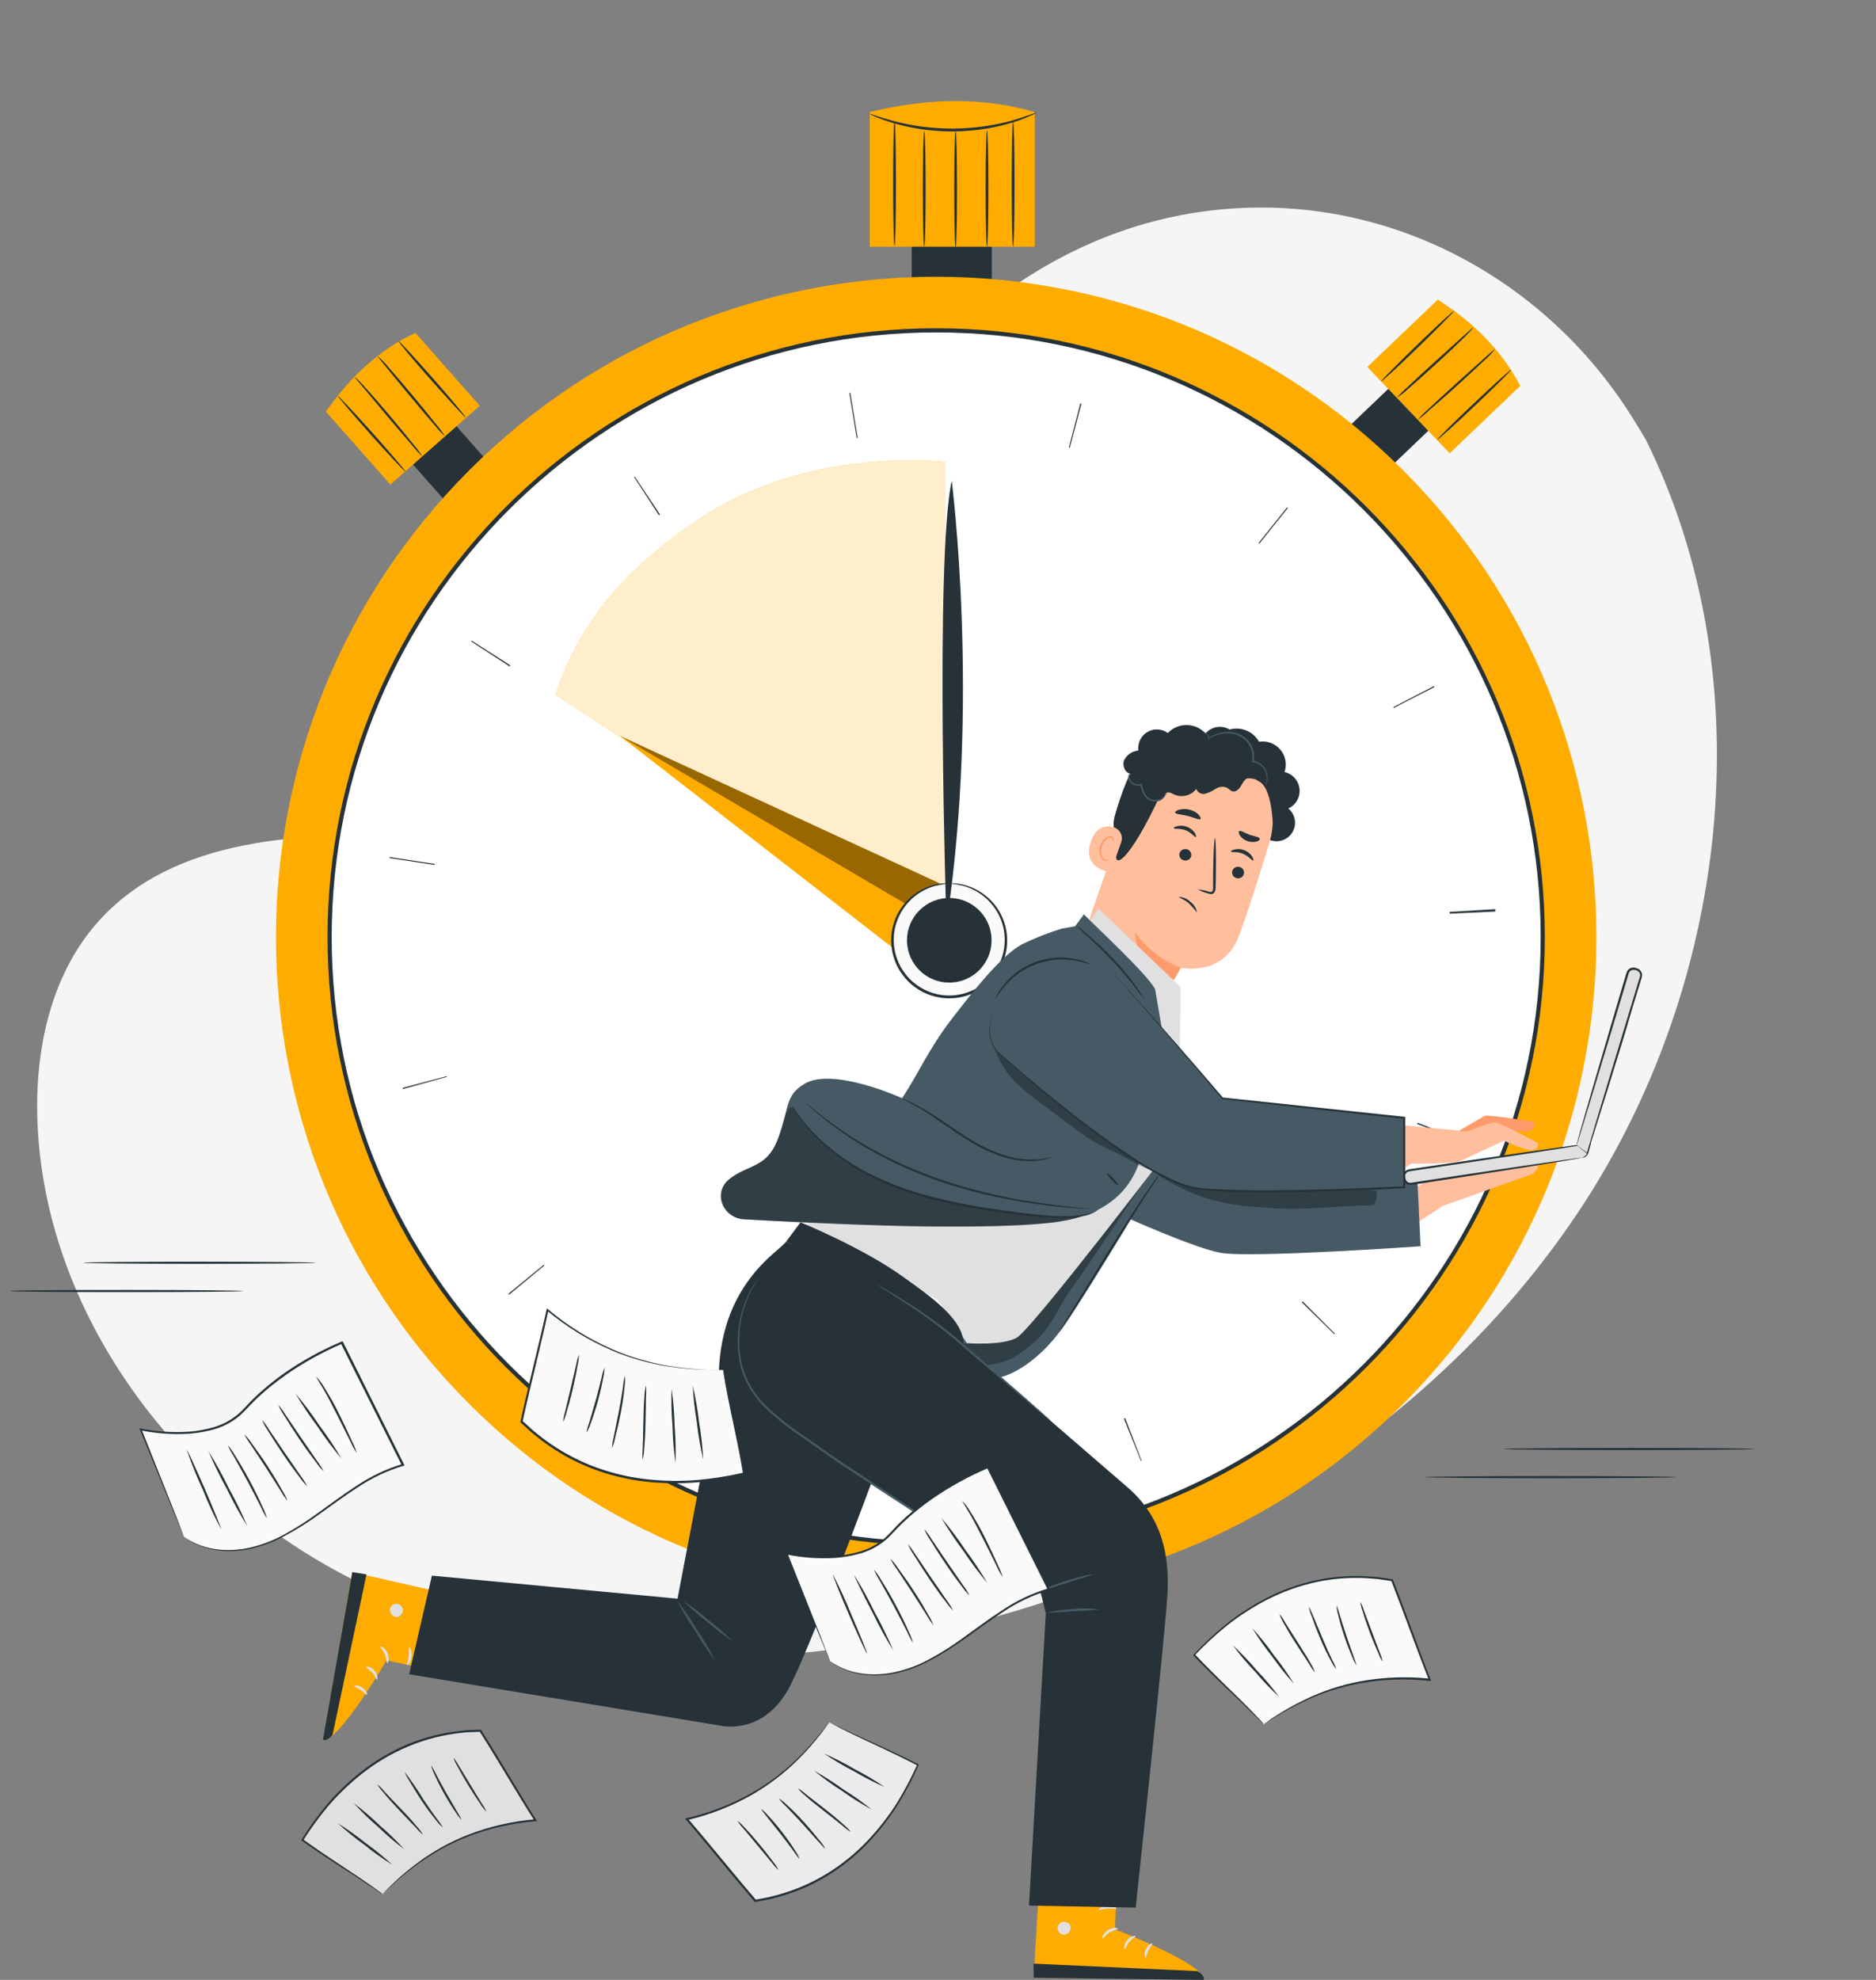 <svg width="272" height="287" viewBox="0 0 272 287" fill="none" xmlns="http://www.w3.org/2000/svg">
<rect x="0" y="0" width="272" height="287" fill="#808080" stroke="none"/>
<path d="M238.61 63.698L237.149 61.293C224.813 40.967 202.515 28.715 179.003 30.206C175.971 30.397 172.957 30.808 169.985 31.439C148.607 36.014 130.007 52.179 122.3 72.884C117.767 85.058 116.499 99.077 107.872 108.744C96.714 121.315 77.705 121.723 60.962 121.188C44.219 120.653 25.246 121.122 14.106 133.747C7.127 141.652 4.908 152.9 5.467 163.487C6.958 191.532 26.508 216.601 51.349 229.063C76.19 241.526 105.449 242.632 132.646 237.149C170.743 229.466 206.97 208.377 228.744 175.829C250.519 143.282 256.032 98.879 238.61 63.698Z" fill="#F5F5F5"/>
<path d="M143.797 30.359H132.183V48.479H143.797V30.359Z" fill="#263238"/>
<path d="M150.019 35.757H126.104V16.243C134.473 14.181 142.475 14.054 150.019 16.243V35.757Z" fill="#FFAC00"/>
<path d="M150.302 16.327C150.026 16.507 149.729 16.655 149.418 16.765C148.609 17.134 147.778 17.453 146.93 17.721C145.659 18.115 144.364 18.422 143.052 18.641C141.441 18.898 139.814 19.036 138.182 19.056C136.552 19.054 134.925 18.931 133.313 18.689C131.998 18.483 130.698 18.188 129.423 17.805C128.565 17.554 127.722 17.253 126.898 16.904C126.59 16.793 126.293 16.65 126.015 16.477C126.015 16.405 127.331 16.946 129.507 17.529C130.777 17.867 132.066 18.13 133.367 18.317C134.961 18.533 136.568 18.644 138.176 18.647C139.786 18.632 141.393 18.506 142.986 18.268C144.288 18.071 145.576 17.796 146.845 17.445C148.986 16.814 150.272 16.255 150.302 16.327Z" fill="#263238"/>
<path d="M134.004 35.757C133.89 35.757 133.8 32.005 133.8 27.382C133.8 22.759 133.89 19.002 134.004 19.002C134.118 19.002 134.209 22.753 134.209 27.382C134.209 32.011 134.118 35.757 134.004 35.757Z" fill="#263238"/>
<path d="M138.555 35.835C138.441 35.835 138.351 32.072 138.351 27.418C138.351 22.765 138.441 19.002 138.555 19.002C138.669 19.002 138.759 22.765 138.759 27.418C138.759 32.072 138.669 35.835 138.555 35.835Z" fill="#263238"/>
<path d="M143.107 35.755C142.993 35.755 142.902 31.985 142.902 27.338C142.902 22.691 142.993 18.922 143.107 18.922C143.221 18.922 143.311 22.685 143.311 27.338C143.311 31.991 143.221 35.755 143.107 35.755Z" fill="#263238"/>
<path d="M146.894 35.758C146.78 35.758 146.689 31.688 146.689 26.662C146.689 21.636 146.78 17.572 146.894 17.572C147.008 17.572 147.098 21.642 147.098 26.662C147.098 31.682 147.008 35.758 146.894 35.758Z" fill="#263238"/>
<path d="M129.7 35.649C129.586 35.649 129.496 31.573 129.496 26.553C129.496 21.533 129.586 17.457 129.7 17.457C129.815 17.457 129.905 21.533 129.905 26.553C129.905 31.573 129.815 35.649 129.7 35.649Z" fill="#263238"/>
<path d="M209.92 59.738L204.117 53.666L194.642 62.721L200.445 68.792L209.92 59.738Z" fill="#263238"/>
<path d="M210.191 65.707L198.246 53.191L208.466 43.434C213.732 46.776 217.79 50.894 220.417 55.938L210.191 65.707Z" fill="#FFAC00"/>
<path d="M200.242 55.294C200.175 55.222 202.49 52.889 205.412 50.052C208.333 47.214 210.762 44.996 210.822 45.062C210.882 45.128 208.574 47.467 205.652 50.304C202.73 53.142 200.308 55.366 200.242 55.294Z" fill="#263238"/>
<path d="M202.521 57.681C202.997 57.115 203.517 56.589 204.078 56.106C205.063 55.168 206.446 53.887 207.979 52.499L211.929 48.928L213.131 47.852C213.42 47.599 213.564 47.467 213.576 47.467C213.708 47.587 211.286 49.956 208.214 52.757C206.681 54.164 205.274 55.414 204.24 56.304C203.705 56.808 203.13 57.269 202.521 57.681Z" fill="#263238"/>
<path d="M205.55 60.848C206.036 60.282 206.565 59.754 207.131 59.267C208.129 58.323 209.536 57.037 211.093 55.624L215.109 52.017L216.311 50.947C216.458 50.814 216.612 50.689 216.774 50.574C216.333 51.177 215.82 51.724 215.247 52.203C214.255 53.159 212.842 54.452 211.297 55.865C209.752 57.277 208.291 58.528 207.263 59.429C206.732 59.949 206.159 60.423 205.55 60.848Z" fill="#263238"/>
<path d="M208.388 63.742C208.322 63.669 210.667 61.337 213.63 58.535C216.594 55.734 219.041 53.51 219.107 53.582C219.173 53.654 216.829 55.986 213.865 58.788C210.901 61.59 208.454 63.808 208.388 63.742Z" fill="#263238"/>
<path d="M63.598 58.851L57.301 64.408L65.973 74.234L72.27 68.677L63.598 58.851Z" fill="#263238"/>
<path d="M69.565 58.819L56.597 70.241L47.249 59.672C50.808 54.55 55.064 50.655 60.222 48.25L69.565 58.819Z" fill="#FFAC00"/>
<path d="M58.768 68.348C58.695 68.414 56.447 66.009 53.736 62.973C51.024 59.937 48.926 57.43 48.968 57.37C49.011 57.31 51.289 59.709 54 62.745C56.712 65.781 58.84 68.288 58.768 68.348Z" fill="#263238"/>
<path d="M61.238 66.164C60.706 65.665 60.211 65.126 59.759 64.553C58.864 63.525 57.637 62.094 56.297 60.507L52.882 56.419L51.824 55.175C51.583 54.874 51.457 54.73 51.457 54.712C51.583 54.585 53.862 57.116 56.537 60.279C57.878 61.872 59.068 63.326 59.922 64.391C60.408 64.945 60.848 65.538 61.238 66.164Z" fill="#263238"/>
<path d="M64.533 63.26C63.984 62.755 63.476 62.208 63.012 61.625C62.11 60.585 60.877 59.136 59.531 57.519L56.11 53.365L55.088 52.09C54.955 51.941 54.836 51.78 54.733 51.609C55.314 52.078 55.839 52.613 56.297 53.203C57.216 54.236 58.455 55.679 59.801 57.297C61.148 58.914 62.35 60.386 63.204 61.469C63.693 62.03 64.137 62.629 64.533 63.26Z" fill="#263238"/>
<path d="M67.533 60.542C67.461 60.602 65.218 58.137 62.537 55.131C59.856 52.125 57.728 49.522 57.806 49.462C57.884 49.402 60.114 51.831 62.796 54.873C65.477 57.915 67.605 60.476 67.533 60.542Z" fill="#263238"/>
<path d="M203.424 203.528C240.807 166.145 240.807 105.535 203.423 68.152C166.04 30.769 105.43 30.769 68.047 68.152C30.664 105.535 30.664 166.145 68.047 203.528C105.431 240.911 166.04 240.911 203.424 203.528Z" fill="#FFAC00"/>
<path d="M197.922 198.027C232.267 163.682 232.267 107.998 197.922 73.653C163.577 39.307 107.893 39.307 73.548 73.653C39.203 107.998 39.203 163.682 73.548 198.027C107.893 232.372 163.577 232.372 197.922 198.027Z" fill="white"/>
<path d="M135.736 224.079C87.077 224.079 47.489 184.492 47.489 135.833C47.489 87.173 87.077 47.586 135.736 47.586C184.395 47.586 223.983 87.173 223.983 135.833C223.983 184.492 184.395 224.079 135.736 224.079ZM135.736 48.187C87.407 48.187 48.09 87.504 48.09 135.833C48.09 184.161 87.413 223.478 135.736 223.478C184.059 223.478 223.382 184.161 223.382 135.833C223.382 87.504 184.065 48.187 135.736 48.187Z" fill="#263238"/>
<path d="M80.548 100.714C84.209 89.34 91.718 81.644 101.667 75.026C111.617 68.407 125.179 65.918 137.089 66.928V137.806L80.548 100.714Z" fill="#FFAC00"/>
<g opacity="0.8">
<path d="M80.548 100.714C84.209 89.34 91.718 81.644 101.667 75.026C111.617 68.407 125.179 65.918 137.089 66.928V137.806L80.548 100.714Z" fill="white"/>
</g>
<path d="M129.477 137.422L89.914 106.689L136.247 128.049L137.605 136.165L129.477 137.422Z" fill="#FFAC00"/>
<g opacity="0.4">
<path d="M89.914 106.689L131.227 130.977L136.247 128.049L89.914 106.689Z" fill="black"/>
</g>
<path d="M140.748 143.93C144.954 142.206 146.965 137.398 145.24 133.193C143.515 128.987 138.708 126.976 134.502 128.701C130.297 130.426 128.286 135.233 130.011 139.439C131.735 143.644 136.543 145.655 140.748 143.93Z" fill="#FAFAFA"/>
<path d="M137.63 128.066C136.961 128.142 136.297 128.254 135.64 128.403C134.146 128.799 132.795 129.612 131.744 130.747C130.694 131.881 129.987 133.291 129.706 134.811C129.455 136.222 129.581 137.674 130.073 139.019C130.332 139.75 130.703 140.436 131.173 141.051C131.647 141.707 132.224 142.281 132.881 142.753C134.257 143.764 135.919 144.31 137.627 144.31C139.335 144.31 140.997 143.764 142.373 142.753C143.033 142.283 143.612 141.708 144.087 141.051C144.555 140.434 144.926 139.749 145.187 139.019C145.677 137.673 145.802 136.221 145.547 134.811C145.326 133.574 144.815 132.406 144.057 131.403C142.957 129.931 141.394 128.872 139.62 128.397C138.963 128.249 138.299 128.136 137.63 128.06C138.311 128.011 138.995 128.072 139.656 128.24C141.208 128.612 142.621 129.424 143.724 130.577C144.828 131.731 145.576 133.178 145.878 134.745C146.161 136.222 146.042 137.748 145.535 139.164C144.967 140.729 143.951 142.092 142.614 143.083C141.169 144.145 139.423 144.718 137.63 144.718C135.837 144.718 134.091 144.145 132.646 143.083C131.952 142.583 131.343 141.974 130.843 141.28C130.356 140.631 129.973 139.911 129.706 139.146C129.198 137.73 129.077 136.205 129.358 134.727C129.66 133.16 130.408 131.713 131.512 130.559C132.615 129.405 134.028 128.594 135.58 128.222C136.25 128.06 136.943 128.008 137.63 128.066Z" fill="#263238"/>
<path d="M137.629 130.17C138.842 130.169 140.028 130.527 141.037 131.2C142.046 131.873 142.833 132.831 143.298 133.951C143.763 135.072 143.886 136.305 143.65 137.495C143.414 138.684 142.83 139.778 141.973 140.636C141.116 141.494 140.023 142.079 138.833 142.316C137.644 142.553 136.411 142.432 135.29 141.968C134.169 141.504 133.211 140.718 132.537 139.709C131.863 138.701 131.503 137.515 131.503 136.302C131.503 134.677 132.148 133.118 133.297 131.968C134.446 130.818 136.004 130.172 137.629 130.17Z" fill="#263238"/>
<path d="M137.221 133.885C137.221 133.885 135.537 80.879 137.99 69.697C137.99 69.697 142.12 101.83 137.221 133.885Z" fill="#263238"/>
<path d="M132.43 217.137H132.328L132.562 210.524H132.749L132.43 217.137ZM165.428 211.774L162.964 205.642L163.144 205.57L165.519 211.744L165.428 211.774ZM99.978 208.624L99.876 208.57L102.822 202.648L102.984 202.732L99.978 208.624ZM193.461 193.414L188.748 188.779L188.874 188.653L193.546 193.33L193.461 193.414ZM73.827 187.661L73.725 187.535L78.853 183.326L78.937 183.435L73.827 187.661ZM211.659 165.231L205.461 162.929L205.527 162.754L211.701 165.129L211.659 165.231ZM58.431 157.867L58.383 157.698L64.773 155.991V156.099L58.431 157.867ZM210.18 132.449V132.347L216.793 131.95V132.136L210.18 132.449ZM210.18 132.335V132.184L216.793 131.788V131.944L210.18 132.335ZM63.024 125.379L56.489 124.387V124.237L63.03 125.235L63.024 125.379ZM202.082 102.618L202.022 102.498L207.896 99.456L207.968 99.595L202.082 102.618ZM73.899 96.607L68.338 93L68.411 92.885L73.984 96.444L73.899 96.607ZM182.598 78.8L182.484 78.71L186.614 73.546L186.728 73.636L182.598 78.8ZM95.536 74.682L91.929 69.145L92.031 69.085L95.698 74.586L95.536 74.682ZM155.1 64.919L154.974 64.889L156.633 58.486L156.796 58.528L155.1 64.919ZM124.218 63.482L123.142 56.953H123.286L124.356 63.482H124.218Z" fill="#263238"/>
<path d="M242.997 214.123C242.997 214.207 234.845 214.279 224.794 214.279C214.742 214.279 206.584 214.207 206.584 214.123C206.584 214.039 214.736 213.967 224.794 213.967C234.851 213.967 242.997 214.033 242.997 214.123Z" fill="#263238"/>
<path d="M254.455 210.041C254.455 210.131 246.303 210.197 236.252 210.197C226.2 210.197 218.042 210.131 218.042 210.041C218.042 209.951 226.188 209.885 236.252 209.885C246.315 209.885 254.455 209.957 254.455 210.041Z" fill="#263238"/>
<path d="M35.206 187.143C35.206 187.233 27.644 187.299 18.319 187.299C8.995 187.299 1.444 187.251 1.444 187.143C1.444 187.034 9.007 186.986 18.337 186.986C27.668 186.986 35.206 187.058 35.206 187.143Z" fill="#263238"/>
<path d="M45.836 183.043C45.836 183.127 38.273 183.199 28.949 183.199C19.625 183.199 12.056 183.127 12.056 183.043C12.056 182.959 19.619 182.887 28.949 182.887C38.279 182.887 45.836 182.983 45.836 183.043Z" fill="#263238"/>
<path d="M175.1 106.002C175.538 105.636 176.078 105.415 176.647 105.37C177.216 105.325 177.784 105.457 178.274 105.749C179.082 105.524 179.943 105.577 180.718 105.898C181.492 106.22 182.137 106.792 182.549 107.523C183.12 107.431 183.705 107.489 184.247 107.69C184.789 107.892 185.269 108.231 185.641 108.673C186.014 109.116 186.265 109.647 186.371 110.216C186.477 110.784 186.434 111.37 186.246 111.917C186.818 112.045 187.335 112.35 187.724 112.787C188.113 113.225 188.355 113.774 188.416 114.357C188.476 114.939 188.352 115.526 188.061 116.035C187.77 116.543 187.326 116.947 186.793 117.19C187.305 117.613 187.641 118.212 187.738 118.869C187.835 119.527 187.684 120.196 187.316 120.749C186.947 121.302 186.387 121.699 185.743 121.863C185.099 122.028 184.417 121.947 183.829 121.638L174.421 109.098C174.2 108.575 174.147 107.996 174.269 107.442C174.391 106.887 174.681 106.384 175.1 106.002Z" fill="#263238"/>
<path d="M184.052 122.131C184.877 119.39 184.642 116.44 183.395 113.864C182.149 111.288 179.98 109.273 177.319 108.22L176.766 108.003C170.706 106.02 165.638 110.059 163.828 116.173L156.927 136.229L156.765 139.03L162.915 148.3L168.151 145.896L171.157 140.281C171.157 140.281 177.169 141.633 179.507 135.97C180.595 133.241 182.453 127.421 184.052 122.131Z" fill="#FFBF9D"/>
<path d="M171.198 140.3C168.55 139.262 166.255 137.486 164.585 135.184C164.585 135.184 164.345 140.264 170.23 141.989L171.198 140.3Z" fill="#FF9A6C"/>
<path d="M180.331 126.756C180.251 126.97 180.09 127.144 179.883 127.239C179.676 127.335 179.439 127.345 179.225 127.267C179.119 127.235 179.02 127.182 178.934 127.111C178.849 127.04 178.778 126.953 178.727 126.854C178.676 126.755 178.646 126.647 178.637 126.537C178.629 126.426 178.642 126.314 178.678 126.209C178.758 125.995 178.918 125.821 179.125 125.725C179.332 125.628 179.569 125.616 179.784 125.692C179.891 125.725 179.99 125.779 180.075 125.85C180.161 125.922 180.231 126.01 180.282 126.109C180.333 126.208 180.363 126.316 180.372 126.428C180.38 126.539 180.366 126.65 180.331 126.756Z" fill="#263238"/>
<path d="M181.683 124.731C181.544 124.797 181.082 124.129 180.228 123.757C179.374 123.384 178.539 123.6 178.491 123.456C178.442 123.312 178.641 123.24 178.996 123.143C179.474 123.031 179.976 123.069 180.433 123.25C180.889 123.432 181.28 123.749 181.551 124.159C181.737 124.496 181.755 124.731 181.683 124.731Z" fill="#263238"/>
<path d="M172.689 124.182C172.61 124.396 172.449 124.57 172.241 124.665C172.034 124.761 171.798 124.771 171.583 124.693C171.477 124.661 171.378 124.608 171.292 124.537C171.206 124.466 171.136 124.379 171.084 124.281C171.033 124.182 171.001 124.074 170.992 123.963C170.983 123.853 170.996 123.741 171.03 123.635C171.111 123.422 171.272 123.249 171.479 123.153C171.685 123.056 171.921 123.044 172.136 123.118C172.243 123.151 172.342 123.205 172.428 123.276C172.513 123.348 172.584 123.435 172.636 123.535C172.687 123.634 172.718 123.742 172.728 123.853C172.737 123.964 172.724 124.076 172.689 124.182Z" fill="#263238"/>
<path d="M173.381 121.339C173.243 121.405 172.78 120.708 171.926 120.365C171.073 120.022 170.237 120.209 170.189 120.065C170.141 119.92 170.333 119.848 170.694 119.758C171.176 119.644 171.683 119.682 172.143 119.866C172.598 120.044 172.986 120.362 173.249 120.774C173.417 121.081 173.435 121.309 173.381 121.339Z" fill="#263238"/>
<path d="M173.693 128.939C174.213 128.972 174.727 129.073 175.22 129.239C175.449 129.306 175.677 129.342 175.779 129.209C175.886 128.985 175.924 128.734 175.888 128.488C175.888 127.887 175.888 127.207 175.888 126.522C175.924 123.745 176.044 121.49 176.158 121.49C176.272 121.49 176.333 123.751 176.296 126.534C176.296 127.219 176.266 127.869 176.254 128.494C176.291 128.82 176.21 129.148 176.026 129.42C175.963 129.485 175.886 129.535 175.8 129.567C175.715 129.598 175.623 129.609 175.533 129.6C175.395 129.585 175.26 129.553 175.13 129.504C174.63 129.373 174.148 129.184 173.693 128.939Z" fill="#263238"/>
<path d="M174.066 118.717C173.898 118.927 173.17 118.512 172.215 118.278C171.259 118.043 170.411 118.037 170.375 117.779C170.375 117.652 170.579 117.484 170.976 117.37C171.47 117.236 171.991 117.236 172.485 117.37C172.977 117.488 173.428 117.737 173.79 118.091C174.048 118.392 174.144 118.644 174.066 118.717Z" fill="#263238"/>
<path d="M179.67 120.479C179.892 120.329 180.439 120.744 181.173 120.996C181.906 121.249 182.585 121.309 182.657 121.597C182.688 121.724 182.519 121.892 182.183 121.994C181.74 122.101 181.275 122.075 180.847 121.919C180.42 121.763 180.047 121.484 179.778 121.116C179.579 120.792 179.567 120.551 179.67 120.479Z" fill="#263238"/>
<path d="M184.533 119.319C184.533 119.319 184.437 115.165 183.042 113.656C181.359 111.853 179.561 113.765 177.8 112.454C176.038 111.143 174.427 109.37 171.788 110.109C168.915 110.915 169.486 112.514 168.355 114.973C163.762 124.958 160.757 127.135 162.139 122.085C162.29 121.532 160.985 120.534 161.646 118.219C162.506 115.213 163.774 111.654 165.253 109.851C166.456 108.336 167.935 107.524 170.225 106.905C173.832 105.919 177.698 107.386 180.199 108.673C182.7 109.959 186.529 114.937 184.533 119.319Z" fill="#263238"/>
<path d="M162.56 122.072C162.635 121.86 162.667 121.635 162.653 121.411C162.639 121.186 162.58 120.967 162.479 120.767C162.378 120.566 162.237 120.388 162.065 120.243C161.893 120.099 161.693 119.991 161.478 119.925C160.378 119.613 158.959 119.751 158.165 121.969C156.758 125.913 161.009 126.508 161.051 126.4C161.093 126.292 161.989 123.725 162.56 122.072Z" fill="#FFBF9D"/>
<path d="M160.756 124.609C160.756 124.609 160.672 124.609 160.533 124.645C160.345 124.655 160.16 124.593 160.016 124.47C159.82 124.218 159.694 123.918 159.652 123.601C159.61 123.284 159.653 122.962 159.776 122.667C159.886 122.326 160.071 122.013 160.317 121.753C160.398 121.643 160.504 121.555 160.626 121.495C160.749 121.435 160.884 121.406 161.02 121.41C161.108 121.418 161.189 121.456 161.252 121.517C161.314 121.579 161.354 121.66 161.363 121.747C161.363 121.873 161.321 121.945 161.363 121.957C161.405 121.969 161.471 121.921 161.495 121.747C161.509 121.642 161.486 121.536 161.429 121.446C161.391 121.386 161.34 121.335 161.281 121.295C161.223 121.254 161.156 121.226 161.086 121.212C160.914 121.184 160.737 121.202 160.573 121.265C160.41 121.327 160.265 121.431 160.155 121.567C159.863 121.845 159.646 122.192 159.523 122.577C159.379 122.921 159.339 123.3 159.408 123.666C159.478 124.033 159.654 124.371 159.914 124.639C160.01 124.706 160.119 124.752 160.235 124.772C160.35 124.793 160.468 124.788 160.582 124.759C160.684 124.729 160.756 124.621 160.756 124.609Z" fill="#FF9A6C"/>
<path d="M165.601 114.563C165.929 115.137 166.394 115.62 166.954 115.97C167.238 116.136 167.572 116.193 167.895 116.131C168.218 116.069 168.507 115.892 168.709 115.634C168.866 115.381 168.92 115.032 169.178 114.9C169.437 114.768 169.852 114.966 170.164 115.129C170.716 115.397 171.344 115.468 171.942 115.328C172.54 115.187 173.072 114.845 173.447 114.359C173.545 114.621 173.737 114.837 173.987 114.964C174.236 115.09 174.524 115.119 174.793 115.044C175.325 114.876 175.831 114.636 176.296 114.329C176.531 114.176 176.799 114.083 177.078 114.058C177.357 114.033 177.637 114.076 177.895 114.185C178.166 114.335 178.37 114.612 178.671 114.702C179.2 114.858 179.681 114.359 179.957 113.878C180.234 113.397 180.529 112.838 181.07 112.73C181.584 112.73 182.082 112.91 182.476 113.241C182.921 113.493 183.571 113.62 183.871 113.241C183.94 113.125 183.984 112.997 184.002 112.864C184.019 112.73 184.01 112.595 183.973 112.465C183.851 111.863 183.526 111.321 183.054 110.928C182.582 110.534 181.991 110.313 181.376 110.301C181.437 109.579 181.284 108.855 180.935 108.22C180.585 107.585 180.056 107.068 179.413 106.733C178.771 106.398 178.043 106.261 177.323 106.339C176.602 106.416 175.921 106.705 175.364 107.169C175.098 106.631 174.706 106.166 174.222 105.812C173.737 105.459 173.175 105.227 172.582 105.138C171.989 105.048 171.383 105.103 170.815 105.297C170.248 105.492 169.736 105.82 169.323 106.255C168.896 105.943 168.386 105.763 167.858 105.738C167.329 105.713 166.805 105.844 166.351 106.114C165.896 106.384 165.531 106.782 165.3 107.258C165.07 107.734 164.984 108.268 165.054 108.792C164.621 108.83 164.205 108.977 163.844 109.22C163.483 109.463 163.19 109.794 162.992 110.181C162.662 110.98 163.13 112.087 163.99 112.183C163.713 112.44 163.544 112.792 163.516 113.169C163.488 113.546 163.603 113.919 163.839 114.214C164.075 114.509 164.414 114.704 164.787 114.76C165.161 114.816 165.542 114.729 165.854 114.515" fill="#263238"/>
<path d="M163.708 112.104C163.636 112.231 163.594 112.372 163.585 112.518C163.576 112.664 163.599 112.81 163.654 112.945C163.748 113.271 163.963 113.548 164.255 113.721C164.441 113.828 164.648 113.894 164.862 113.914C165.075 113.933 165.291 113.907 165.493 113.835L165.337 113.745C165.4 114.188 165.534 114.619 165.734 115.019C165.866 115.291 166.048 115.535 166.269 115.741C166.485 115.93 166.746 116.06 167.026 116.119C167.256 116.187 167.498 116.204 167.734 116.169C167.971 116.134 168.197 116.047 168.397 115.915C168.653 115.731 168.87 115.498 169.034 115.23C169.104 115.14 169.155 115.038 169.185 114.929C169.185 114.929 169.094 115.013 168.956 115.176C168.773 115.409 168.554 115.612 168.307 115.777C168.097 115.884 167.867 115.947 167.632 115.962C167.396 115.976 167.16 115.942 166.939 115.86C166.717 115.779 166.515 115.653 166.345 115.489C166.175 115.326 166.041 115.129 165.95 114.911C165.762 114.532 165.632 114.127 165.566 113.709V113.564L165.433 113.618C165.262 113.684 165.079 113.711 164.896 113.699C164.714 113.686 164.536 113.634 164.375 113.546C164.118 113.405 163.92 113.177 163.816 112.903C163.727 112.647 163.69 112.375 163.708 112.104Z" fill="#455A64"/>
<path d="M174.583 106.092C174.583 106.092 174.673 106.164 174.817 106.303C175.027 106.505 175.167 106.768 175.22 107.054V107.15L175.304 107.096C176.052 106.629 176.907 106.36 177.787 106.315C178.353 106.283 178.919 106.373 179.447 106.579C180.03 106.809 180.537 107.196 180.913 107.697C181.203 108.09 181.408 108.538 181.515 109.014C181.62 109.454 181.62 109.914 181.515 110.354L181.479 110.487H181.605C182.143 110.543 182.644 110.788 183.02 111.177C183.396 111.566 183.623 112.075 183.661 112.615C183.674 113.042 183.602 113.467 183.45 113.865C183.521 113.774 183.578 113.673 183.619 113.565C183.746 113.263 183.805 112.936 183.793 112.609C183.78 112.099 183.605 111.606 183.294 111.202C182.881 110.686 182.284 110.35 181.629 110.264L181.725 110.409C181.859 109.935 181.875 109.435 181.773 108.954C181.647 108.37 181.378 107.826 180.989 107.371C180.601 106.917 180.106 106.566 179.549 106.351C178.989 106.139 178.39 106.05 177.793 106.092C176.882 106.154 176.004 106.459 175.25 106.976L175.353 107.018C175.282 106.712 175.11 106.439 174.866 106.242C174.784 106.171 174.687 106.12 174.583 106.092Z" fill="#455A64"/>
<path d="M173.561 132.274C173.198 131.815 172.809 131.377 172.395 130.963C171.667 130.332 170.886 130.116 170.91 130.02C171.546 130.027 172.154 130.286 172.599 130.741C173.107 131.107 173.452 131.657 173.561 132.274Z" fill="#263238"/>
<path d="M215.264 161.745C215.932 161.558 222.443 162.622 222.443 162.622C222.486 162.801 222.484 162.987 222.439 163.164C222.393 163.342 222.305 163.506 222.182 163.642C222.059 163.777 221.904 163.881 221.731 163.943C221.559 164.006 221.374 164.025 221.192 163.999C219.689 163.951 214.753 163.56 214.753 163.56L211.579 164.955L210.533 164.498L215.264 161.745Z" fill="#FF9A6C"/>
<path d="M201.913 162.975L211.159 163.853L212.602 164.027C212.602 164.027 216.011 162.789 216.636 162.68C217.261 162.572 222.996 165.686 222.996 165.686C222.996 165.686 223.213 167.015 221.614 166.672C220.39 166.357 219.203 165.914 218.073 165.35C218.073 165.35 212.885 167.754 211.851 168.241C210.817 168.728 204.636 168.674 204.636 168.674L202.448 170.105L201.913 162.975Z" fill="#FFBF9D"/>
<path d="M205.55 177.162L209.319 174.758L222.287 170.141C222.287 170.141 223.423 169.101 222.84 168.686C222.256 168.271 208.447 170.339 208.447 170.339L205.55 171.974V177.162Z" fill="#FFBF9D"/>
<path d="M168.944 167.959C168.944 168.68 157.672 187.274 154.462 191.922C149.712 198.811 144.951 199.671 144.951 199.671L138.633 194.392L164.652 166.209L172.377 160.576L168.944 167.959Z" fill="#455A64"/>
<path d="M163.113 176.389C163.113 176.389 173.237 180.958 177.031 181.614C181.491 182.377 205.965 180.652 205.965 180.652L205.502 170.913L169.738 170.095L165.464 168.965L163.113 176.389Z" fill="#455A64"/>
<g opacity="0.3">
<path d="M166.455 168.695C165.716 169.031 165.295 170.985 164.736 171.568C158.808 177.79 154.468 184.794 148.348 190.445C145.709 192.85 142.721 194.942 139.138 194.768L142.793 197.87C145.841 197.81 147.855 196.379 150.151 194.377C152.448 192.375 153.428 189.501 155.195 187.025C159.235 181.385 163.185 175.073 167.219 169.428C167.02 168.647 167.195 168.364 166.455 168.695Z" fill="black"/>
</g>
<path d="M140.19 194.701C140.19 194.701 145.474 195.104 147.47 193.871C149.875 192.392 170.97 164.702 170.97 164.702L171.157 143.06L159.241 131.691L158.009 133.561L132.669 162.484L116.438 177.91L135.928 188.382L140.19 194.701Z" fill="#E0E0E0"/>
<path d="M166.197 164.065C165.565 164.822 166.575 175.727 152.37 177.248C140.382 178.529 115.391 177.194 107.883 176.749C106.962 176.71 106.094 176.31 105.467 175.634C104.84 174.959 104.505 174.063 104.534 173.142C104.564 172.711 104.687 172.291 104.895 171.911C105.102 171.531 105.389 171.201 105.736 170.942C108.394 168.772 111.183 169.445 112.836 164.984C114.489 160.524 113.732 158.876 116.636 157.109C120.742 154.614 130.799 159.189 130.799 159.189C133.324 155.366 134.653 151.975 138.206 147.43C141.074 143.745 144.963 138.695 148.119 136.909C149.995 135.995 151.939 135.227 153.933 134.613L155.881 134.27L157.149 132.545C159.061 134.493 166.209 141.082 167.471 143.366L168.92 151.783L166.197 164.065Z" fill="#455A64"/>
<g opacity="0.3">
<path d="M199.574 172.607C190.165 171.951 180.384 171.296 168.757 168.861L168.042 170.424C174.745 174.633 179.386 174.759 184.466 175.126C189.546 175.492 194.271 174.711 199.183 174.711C199.559 174.078 199.698 173.332 199.574 172.607Z" fill="black"/>
</g>
<g opacity="0.3">
<path d="M147.603 150.578L143.785 150.819C145.372 155.995 147.933 157.744 152.292 160.954C156.65 164.165 157.354 165.103 162.289 167.315C162.764 167.525 166.498 169.858 166.612 169.359C158.135 164.153 153.248 158.76 147.603 150.578Z" fill="black"/>
</g>
<path d="M143.863 147.195C142.481 151.048 144.987 152.822 144.987 152.822C144.987 152.822 165.428 171.386 173.682 172.324C181.936 173.262 203.572 172.113 203.572 172.113V162.038L177.217 159.206C177.217 159.206 166.612 146.708 160.744 140.443" fill="#455A64"/>
<path d="M160.756 140.443C160.756 140.443 160.871 140.546 161.075 140.756L161.971 141.706C162.752 142.541 163.901 143.786 165.343 145.397C168.241 148.619 172.353 153.315 177.325 159.128L177.241 159.086L203.602 161.887H203.741V172.252H203.596L198.865 172.468C192.174 172.733 185.711 172.907 179.627 172.787L177.361 172.715C176.61 172.666 175.87 172.636 175.131 172.582C174.395 172.536 173.662 172.448 172.936 172.318C172.582 172.234 172.227 172.137 171.884 172.035C171.542 171.933 171.199 171.807 170.868 171.668C168.357 170.585 165.955 169.262 163.696 167.719C159.842 165.125 156.12 162.34 152.544 159.374C149.43 156.813 146.881 154.565 144.97 152.852C144.276 152.278 143.787 151.496 143.575 150.621C143.418 149.992 143.387 149.338 143.485 148.698C143.533 148.307 143.622 147.922 143.749 147.549C143.833 147.297 143.881 147.177 143.881 147.177C143.881 147.177 143.881 147.309 143.785 147.561C143.669 147.933 143.59 148.316 143.551 148.704C143.468 149.335 143.508 149.976 143.671 150.591C143.886 151.44 144.369 152.197 145.048 152.749C146.971 154.463 149.533 156.669 152.665 159.206C155.797 161.743 159.494 164.617 163.828 167.496C166.08 169.031 168.473 170.346 170.976 171.422C171.301 171.554 171.644 171.656 171.974 171.777C172.305 171.897 172.66 171.975 173.002 172.053C173.716 172.178 174.437 172.263 175.161 172.306C175.894 172.366 176.634 172.39 177.379 172.438L179.639 172.504C185.723 172.618 192.186 172.438 198.877 172.173L203.602 171.957L203.452 172.113C203.452 168.651 203.452 165.266 203.452 162.038L203.59 162.188L177.235 159.326H177.187V159.29C172.239 153.465 168.169 148.746 165.289 145.463L161.965 141.73L161.093 140.756C160.841 140.564 160.756 140.443 160.756 140.443Z" fill="#263238"/>
<path d="M168.121 170.256C167.954 170.57 167.765 170.871 167.555 171.158L165.968 173.562C164.64 175.618 162.842 178.492 160.87 181.672C158.899 184.852 157.107 187.726 155.778 189.788C155.111 190.822 154.576 191.652 154.179 192.193C154 192.496 153.799 192.785 153.578 193.058C153.728 192.735 153.903 192.423 154.101 192.127L155.61 189.65L160.63 181.48C162.602 178.3 164.429 175.468 165.806 173.412C166.497 172.396 167.069 171.608 167.477 171.037C167.672 170.761 167.887 170.5 168.121 170.256Z" fill="#263238"/>
<path d="M229.333 167.817L204.642 171.623C204.53 171.642 204.415 171.638 204.304 171.612C204.194 171.585 204.089 171.537 203.997 171.47C203.906 171.403 203.828 171.318 203.77 171.22C203.711 171.123 203.672 171.014 203.656 170.901L203.614 170.649C203.58 170.421 203.637 170.189 203.773 170.003C203.91 169.817 204.114 169.693 204.342 169.657L230.553 165.773L230.228 167.036C230.174 167.241 230.059 167.424 229.9 167.563C229.74 167.703 229.543 167.791 229.333 167.817Z" fill="#E0E0E0"/>
<path d="M229.333 167.817C229.566 167.762 229.776 167.635 229.932 167.454C230.089 167.272 230.184 167.046 230.204 166.807C230.277 166.495 230.361 166.134 230.457 165.737L230.529 165.815C226.165 166.519 216.311 168.016 204.865 169.711C204.632 169.737 204.401 169.777 204.173 169.831C204.081 169.87 203.997 169.927 203.928 170C203.859 170.072 203.805 170.158 203.771 170.252C203.741 170.347 203.728 170.447 203.735 170.547C203.735 170.643 203.765 170.787 203.783 170.883C203.803 170.981 203.842 171.073 203.899 171.155C203.956 171.236 204.029 171.306 204.113 171.358C204.297 171.46 204.512 171.486 204.715 171.43L205.412 171.322L206.801 171.112L212.097 170.312L221.061 168.972L227.114 168.1L228.762 167.877L229.188 167.823H229.339L229.194 167.859L228.768 167.944L227.132 168.226L221.121 169.2L212.163 170.601L206.873 171.418L205.484 171.635L204.781 171.743C204.511 171.806 204.228 171.765 203.987 171.629C203.865 171.556 203.76 171.458 203.678 171.342C203.597 171.226 203.54 171.095 203.512 170.955C203.512 170.817 203.47 170.721 203.452 170.577C203.44 170.434 203.458 170.291 203.506 170.156C203.558 170.019 203.638 169.894 203.742 169.791C203.846 169.687 203.97 169.607 204.107 169.555C204.356 169.489 204.609 169.443 204.865 169.416C216.287 167.715 226.177 166.29 230.559 165.701H230.655V165.797L230.367 166.861C230.324 167.135 230.196 167.387 230 167.583C229.879 167.699 229.73 167.782 229.567 167.823C229.387 167.823 229.333 167.823 229.333 167.817Z" fill="#263238"/>
<path d="M228.617 165.988L236.024 141.069C236.055 140.957 236.109 140.852 236.182 140.76C236.255 140.669 236.345 140.593 236.447 140.537C236.55 140.481 236.663 140.446 236.779 140.434C236.895 140.422 237.012 140.434 237.124 140.468L237.34 140.534C237.452 140.566 237.557 140.621 237.647 140.693C237.738 140.766 237.814 140.857 237.87 140.959C237.926 141.061 237.961 141.173 237.973 141.289C237.985 141.405 237.975 141.522 237.941 141.634L230.126 167.178L228.617 165.988Z" fill="#E0E0E0"/>
<path d="M228.617 165.99L228.725 166.062L229.019 166.284L230.162 167.15H230.072C231.184 163.29 234.28 153.172 237.809 141.437C237.817 141.335 237.804 141.232 237.771 141.135C237.738 141.038 237.685 140.948 237.616 140.872C237.449 140.721 237.239 140.625 237.015 140.596C236.916 140.573 236.814 140.571 236.714 140.589C236.614 140.607 236.519 140.646 236.435 140.702C236.35 140.758 236.278 140.831 236.223 140.916C236.168 141.002 236.13 141.097 236.113 141.197C235.837 142.123 235.566 143.037 235.296 143.932L233.751 149.096C232.759 152.385 231.863 155.355 231.106 157.85C230.348 160.344 229.729 162.346 229.302 163.771C229.086 164.451 228.917 164.974 228.797 165.382C228.737 165.557 228.695 165.695 228.653 165.809C228.642 165.86 228.623 165.908 228.599 165.953C228.599 165.953 228.599 165.911 228.599 165.815C228.599 165.719 228.665 165.569 228.713 165.4L229.158 163.801C229.573 162.376 230.15 160.357 230.865 157.88C231.58 155.403 232.476 152.379 233.444 149.066C233.931 147.407 234.448 145.67 234.977 143.86C235.248 142.958 235.518 142.057 235.795 141.113C235.852 140.835 236.013 140.59 236.246 140.428C236.365 140.347 236.5 140.292 236.642 140.267C236.784 140.242 236.93 140.248 237.069 140.283C237.213 140.325 237.298 140.343 237.448 140.397C237.582 140.458 237.702 140.543 237.803 140.65C237.901 140.757 237.977 140.883 238.024 141.021C238.072 141.158 238.091 141.304 238.079 141.45C238.04 141.653 237.988 141.854 237.923 142.051L237.755 142.598C237.64 142.964 237.532 143.331 237.418 143.692C237.201 144.413 236.979 145.129 236.763 145.832L235.542 149.98C234.725 152.637 233.955 155.12 233.27 157.357C231.881 161.781 230.799 165.232 230.18 167.216V167.294L230.114 167.24L228.995 166.314C228.859 166.218 228.733 166.109 228.617 165.99Z" fill="#263238"/>
<path d="M165.968 144.958C165.926 144.958 165.463 144.302 164.657 143.238C163.609 141.86 162.487 140.54 161.297 139.283C159.902 137.804 158.555 136.547 157.581 135.64C157.03 135.176 156.509 134.676 156.024 134.143C156.197 134.234 156.358 134.345 156.505 134.473C156.8 134.702 157.221 135.044 157.708 135.477C159.035 136.609 160.3 137.814 161.495 139.084C162.703 140.344 163.813 141.695 164.814 143.124C165.198 143.671 165.487 144.128 165.673 144.453C165.794 144.607 165.894 144.777 165.968 144.958Z" fill="#263238"/>
<g opacity="0.3">
<path d="M157.106 176.244C155.357 176.707 141.524 175.769 134.586 173.551C129.609 171.958 124.775 169.871 121.463 167.395C118.9 165.524 116.697 163.206 114.958 160.553C114.158 160.096 113.635 162.501 113.317 163.493C112.998 164.485 112.337 167.1 110.503 168.302C108.255 169.763 104.804 170.244 104.491 173.232C104.293 175.102 105.994 176.653 107.876 176.743C113.798 177.031 130.12 177.819 134.496 177.813C139.847 177.783 151.305 178.09 157.106 176.244Z" fill="black"/>
</g>
<path d="M159.313 175.228C159.193 175.347 159.064 175.457 158.928 175.559C158.512 175.822 158.061 176.024 157.588 176.16C155.833 176.536 154.032 176.65 152.243 176.496C149.977 176.388 147.302 176.052 144.344 175.631C141.127 175.205 137.939 174.585 134.797 173.773C131.648 172.956 128.601 171.786 125.713 170.286C123.358 169.05 121.173 167.512 119.215 165.711C117.893 164.5 116.712 163.145 115.692 161.671C115.337 161.148 115.091 160.734 114.916 160.439C114.825 160.297 114.745 160.148 114.676 159.994C114.788 160.122 114.886 160.261 114.97 160.409C115.145 160.692 115.421 161.094 115.794 161.611C116.845 163.046 118.042 164.367 119.365 165.555C121.328 167.316 123.506 168.823 125.846 170.04C128.732 171.498 131.77 172.633 134.905 173.424C138.037 174.232 141.212 174.856 144.416 175.294C147.374 175.733 150.037 176.094 152.285 176.232C154.055 176.399 155.84 176.318 157.588 175.991C158.054 175.876 158.502 175.7 158.922 175.468C159.048 175.381 159.179 175.301 159.313 175.228Z" fill="#263238"/>
<path d="M162.121 171.808C162.061 171.868 161.646 171.525 161.201 171.044C160.756 170.563 160.444 170.124 160.51 170.07C160.576 170.016 160.985 170.353 161.43 170.834C161.874 171.315 162.187 171.753 162.121 171.808Z" fill="#263238"/>
<path d="M158.129 139.801C158.129 139.855 157.275 139.47 155.844 139.236C153.977 138.919 152.06 139.093 150.28 139.74C148.5 140.387 146.918 141.485 145.69 142.927C144.747 144.033 144.356 144.863 144.302 144.833C144.356 144.621 144.441 144.418 144.554 144.232C144.83 143.717 145.154 143.23 145.522 142.777C146.734 141.256 148.343 140.099 150.171 139.434C151.998 138.769 153.974 138.621 155.88 139.007C156.453 139.12 157.015 139.285 157.558 139.5C157.764 139.567 157.957 139.669 158.129 139.801Z" fill="#263238"/>
<path d="M152.526 167.716C152.455 167.759 152.378 167.792 152.298 167.812C152.078 167.898 151.853 167.97 151.624 168.028C150.778 168.241 149.906 168.336 149.033 168.311C147.737 168.265 146.454 168.037 145.222 167.631C143.721 167.13 142.28 166.467 140.923 165.654C139.48 164.794 138.17 163.88 136.98 163.057C135.789 162.233 134.719 161.499 133.787 160.928C132.855 160.357 132.08 159.93 131.539 159.654C131.247 159.528 130.966 159.379 130.697 159.209C130.778 159.224 130.857 159.248 130.932 159.281C131.082 159.341 131.31 159.419 131.587 159.546C132.382 159.9 133.155 160.302 133.902 160.748C135.819 161.824 138.236 163.67 141.08 165.389C142.412 166.188 143.822 166.848 145.288 167.361C146.491 167.775 147.745 168.022 149.015 168.094C150.197 168.128 151.378 168 152.526 167.716Z" fill="#263238"/>
<path d="M158.129 175.228C157.977 175.238 157.824 175.238 157.672 175.228L156.361 175.156C155.796 175.126 155.099 175.078 154.293 174.994C153.488 174.91 152.568 174.844 151.558 174.699C150.548 174.555 149.436 174.435 148.257 174.224C147.079 174.014 145.817 173.786 144.494 173.515C141.633 172.903 138.81 172.122 136.041 171.177C133.279 170.203 130.586 169.044 127.98 167.708C126.777 167.058 125.659 166.463 124.649 165.814C124.144 165.489 123.639 165.213 123.182 164.888L121.866 163.974C121.012 163.415 120.309 162.814 119.665 162.327C119.347 162.075 119.064 161.846 118.782 161.624L118.066 161.023L117.086 160.145C116.969 160.047 116.86 159.938 116.762 159.82C116.89 159.904 117.013 159.996 117.128 160.097L118.144 160.926L118.872 161.528C119.142 161.744 119.473 161.961 119.768 162.207C120.423 162.682 121.132 163.265 121.992 163.812L123.315 164.702C123.771 165.014 124.276 165.303 124.787 165.61C125.797 166.247 126.934 166.812 128.112 167.473C130.713 168.786 133.396 169.931 136.144 170.9C138.903 171.841 141.713 172.627 144.56 173.257C145.877 173.533 147.127 173.798 148.305 173.984C149.484 174.17 150.584 174.357 151.594 174.501C152.604 174.645 153.518 174.736 154.317 174.838C155.117 174.94 155.814 175 156.379 175.054L157.684 175.18C157.833 175.181 157.983 175.197 158.129 175.228Z" fill="#263238"/>
<path d="M150.837 270.412L149.857 286.698L174.506 286.884C174.379 284.528 161.653 279.67 161.653 279.67L162.031 270.839L150.837 270.412Z" fill="#FFAC00"/>
<path d="M154.054 278.577C153.816 278.647 153.613 278.803 153.483 279.014C153.353 279.224 153.306 279.476 153.35 279.719C153.41 279.96 153.561 280.167 153.77 280.3C153.979 280.432 154.232 280.478 154.474 280.429C154.724 280.353 154.937 280.19 155.074 279.968C155.211 279.747 155.263 279.483 155.22 279.226C155.129 278.983 154.947 278.785 154.713 278.673C154.478 278.56 154.21 278.544 153.963 278.625" fill="#E0E0E0"/>
<path d="M149.857 286.699V284.643L173.574 285.725C173.574 285.725 174.668 286.218 174.53 286.993L149.857 286.699Z" fill="#263238"/>
<path d="M162.074 279.58C162.074 279.701 161.472 279.749 160.871 280.133C160.27 280.518 159.957 281.017 159.849 280.969C159.741 280.921 159.921 280.23 160.649 279.767C161.376 279.304 162.104 279.466 162.074 279.58Z" fill="#E0E0E0"/>
<path d="M164.652 280.668C164.652 280.782 164.159 280.987 163.744 281.492C163.329 281.997 163.209 282.538 163.089 282.532C162.969 282.526 162.896 281.84 163.426 281.221C163.955 280.602 164.652 280.554 164.652 280.668Z" fill="#E0E0E0"/>
<path d="M166.101 283.776C165.993 283.776 165.83 283.175 166.143 282.537C166.455 281.9 167.021 281.624 167.075 281.726C167.129 281.828 166.774 282.177 166.522 282.718C166.269 283.259 166.221 283.764 166.101 283.776Z" fill="#E0E0E0"/>
<path d="M161.88 276.671C161.826 276.779 161.279 276.611 160.594 276.671C159.908 276.731 159.391 276.924 159.319 276.822C159.247 276.719 159.77 276.293 160.576 276.256C161.381 276.22 161.958 276.575 161.88 276.671Z" fill="#E0E0E0"/>
<path d="M161.315 273.738C160.91 273.848 160.482 273.848 160.077 273.738C159.633 273.653 159.201 273.516 158.79 273.329C158.545 273.218 158.308 273.089 158.081 272.945C157.942 272.869 157.816 272.771 157.708 272.656C157.63 272.569 157.583 272.459 157.575 272.343C157.566 272.226 157.596 272.11 157.66 272.013C157.72 271.929 157.799 271.86 157.891 271.813C157.984 271.766 158.086 271.742 158.189 271.742C158.346 271.74 158.502 271.762 158.652 271.808C159.362 271.985 160.016 272.339 160.552 272.836C161.123 273.365 161.315 273.822 161.273 273.84C161.231 273.858 160.942 273.504 160.359 273.059C160.021 272.814 159.654 272.612 159.265 272.458C159.035 272.364 158.798 272.287 158.556 272.229C158.297 272.163 158.075 272.157 158.009 272.271C157.943 272.386 157.979 272.337 158.009 272.41C158.088 272.494 158.179 272.567 158.279 272.626C158.488 272.764 158.705 272.891 158.929 273.005C159.314 273.197 159.717 273.354 160.131 273.474C160.532 273.532 160.928 273.621 161.315 273.738Z" fill="#E0E0E0"/>
<path d="M161.153 273.911C160.922 273.555 160.813 273.133 160.841 272.709C160.805 271.976 160.978 271.249 161.34 270.611C161.408 270.45 161.517 270.31 161.657 270.205C161.796 270.1 161.96 270.032 162.133 270.01C162.242 270.016 162.347 270.052 162.437 270.113C162.527 270.175 162.599 270.259 162.644 270.358C162.705 270.503 162.748 270.654 162.77 270.809C162.809 271.087 162.809 271.368 162.77 271.645C162.697 272.106 162.511 272.542 162.229 272.913C161.742 273.551 161.237 273.689 161.231 273.653C161.225 273.617 161.61 273.358 161.983 272.751C162.198 272.397 162.335 272.002 162.386 271.591C162.418 271.354 162.418 271.113 162.386 270.875C162.35 270.611 162.253 270.401 162.151 270.425C162.049 270.449 161.821 270.623 161.718 270.827C161.597 271.041 161.492 271.264 161.406 271.495C161.265 271.892 161.182 272.307 161.159 272.727C161.093 273.436 161.219 273.893 161.153 273.911Z" fill="#E0E0E0"/>
<path d="M66.973 231.498L51.06 227.891L46.852 252.202C49.196 252.461 56.026 240.684 56.026 240.684L64.676 242.487L66.973 231.498Z" fill="#FFAC00"/>
<path d="M58.419 233.351C58.388 233.105 58.268 232.88 58.082 232.717C57.896 232.554 57.656 232.465 57.409 232.467C57.162 232.488 56.932 232.604 56.768 232.789C56.603 232.975 56.516 233.217 56.525 233.465C56.558 233.726 56.686 233.965 56.884 234.137C57.083 234.309 57.338 234.402 57.601 234.397C57.858 234.348 58.085 234.202 58.235 233.989C58.386 233.775 58.447 233.512 58.407 233.254" fill="#E0E0E0"/>
<path d="M51.084 227.891L53.14 228.221L48.222 251.451C48.222 251.451 47.561 252.443 46.821 252.184L51.084 227.891Z" fill="#263238"/>
<path d="M56.151 241.099C56.037 241.099 56.085 240.497 55.803 239.824C55.52 239.151 55.075 238.778 55.141 238.676C55.208 238.574 55.863 238.868 56.187 239.662C56.512 240.455 56.236 241.147 56.151 241.099Z" fill="#E0E0E0"/>
<path d="M54.637 243.468C54.517 243.468 54.402 242.927 53.969 242.44C53.537 241.953 53.026 241.742 53.05 241.622C53.074 241.502 53.759 241.544 54.288 242.163C54.817 242.782 54.751 243.486 54.637 243.468Z" fill="#E0E0E0"/>
<path d="M51.342 244.393C51.342 244.279 51.943 244.218 52.544 244.633C53.145 245.048 53.308 245.649 53.199 245.685C53.091 245.721 52.803 245.313 52.31 244.976C51.817 244.639 51.342 244.513 51.342 244.393Z" fill="#E0E0E0"/>
<path d="M59.031 241.356C58.929 241.284 59.188 240.755 59.26 240.093C59.332 239.432 59.206 238.849 59.32 238.807C59.434 238.765 59.771 239.342 59.675 240.135C59.578 240.929 59.116 241.452 59.031 241.356Z" fill="#E0E0E0"/>
<path d="M62.013 241.296C61.98 240.883 62.055 240.469 62.229 240.093C62.382 239.67 62.583 239.267 62.83 238.891C62.98 238.668 63.144 238.455 63.323 238.254C63.424 238.132 63.541 238.024 63.672 237.935C63.769 237.872 63.884 237.844 64 237.853C64.115 237.863 64.224 237.911 64.309 237.989C64.383 238.063 64.438 238.153 64.47 238.253C64.503 238.352 64.511 238.457 64.496 238.56C64.469 238.715 64.421 238.865 64.351 239.005C64.245 239.254 64.114 239.492 63.96 239.715C63.707 240.094 63.394 240.431 63.035 240.713C62.727 241.003 62.34 241.193 61.922 241.26C61.892 241.2 62.307 240.989 62.836 240.484C63.145 240.195 63.414 239.865 63.636 239.504C63.768 239.295 63.881 239.073 63.972 238.843C64.087 238.596 64.123 238.38 64.02 238.296C63.918 238.212 63.966 238.254 63.882 238.296C63.786 238.362 63.699 238.441 63.624 238.53C63.453 238.72 63.294 238.921 63.149 239.131C62.896 239.477 62.677 239.845 62.494 240.232C62.36 240.598 62.2 240.954 62.013 241.296Z" fill="#E0E0E0"/>
<path d="M61.875 241.111C62.254 240.949 62.674 240.909 63.077 240.997C63.532 241.051 63.973 241.183 64.382 241.387C64.626 241.511 64.857 241.658 65.073 241.826C65.221 241.921 65.343 242.052 65.427 242.207C65.511 242.361 65.555 242.534 65.554 242.71C65.531 242.817 65.479 242.915 65.403 242.995C65.328 243.074 65.233 243.132 65.127 243.161C64.974 243.199 64.816 243.215 64.658 243.209C64.379 243.201 64.102 243.155 63.835 243.071C63.392 242.922 62.992 242.668 62.669 242.331C62.121 241.73 62.067 241.225 62.103 241.225C62.139 241.225 62.332 241.646 62.873 242.115C63.182 242.393 63.55 242.599 63.949 242.716C64.179 242.784 64.418 242.818 64.658 242.818C64.923 242.818 65.145 242.758 65.139 242.662C65.133 242.566 65.001 242.301 64.815 242.163C64.628 242.006 64.426 241.867 64.214 241.748C63.837 241.541 63.432 241.391 63.011 241.303C62.344 241.129 61.881 241.183 61.875 241.111Z" fill="#E0E0E0"/>
<path d="M114.003 179.953C113.12 181.36 103.994 186.169 104.21 200.471L98.234 231.738L62.621 228.402L59.32 242.698L104.523 250.153C104.523 250.153 110.901 251.692 114.641 244.213C118.38 236.734 128.383 209.489 128.6 208.828C128.816 208.166 134.978 192.109 134.978 192.109L114.003 179.953Z" fill="#263238"/>
<path d="M107.402 190.607C107.324 191.028 104.961 200.087 114.291 206.839C123.622 213.59 150.915 230.97 150.915 230.97L151.636 233.844L149.19 276.226L164.658 276.527C164.658 276.527 169.173 234.841 169.299 230.537C169.425 226.233 168.962 220.317 163.449 215.568L134.545 190.607C134.545 190.607 115.091 179.84 115.307 179.954C115.524 180.068 108.55 184.289 107.402 190.607Z" fill="#263238"/>
<path d="M114.003 179.953L116.071 177.182C116.071 177.182 125.089 180.861 130.968 185.105C134.701 187.804 140.154 191.424 139.667 195.259L114.003 179.953Z" fill="#263238"/>
<path d="M150.915 230.962C150.86 230.939 150.807 230.911 150.759 230.877L150.314 230.607L148.606 229.543L142.384 225.581C137.142 222.214 129.898 217.573 121.986 212.301C120.002 210.984 118.139 209.602 116.281 208.339C114.483 207.139 112.786 205.794 111.207 204.317C109.753 202.976 108.606 201.335 107.847 199.508C107.241 197.898 106.942 196.19 106.963 194.47C106.957 191.986 107.54 189.537 108.664 187.322C108.972 186.726 109.332 186.159 109.74 185.627L110.077 185.224C110.114 185.177 110.154 185.133 110.197 185.092C110.197 185.092 110.167 185.146 110.101 185.242L109.795 185.663C109.411 186.207 109.07 186.78 108.773 187.376C107.701 189.586 107.158 192.015 107.185 194.47C107.178 196.159 107.484 197.834 108.087 199.412C108.845 201.193 109.977 202.79 111.406 204.095C112.981 205.557 114.672 206.89 116.462 208.081C118.313 209.337 120.183 210.72 122.161 212.031C130.096 217.309 137.31 221.98 142.505 225.395L148.673 229.441L150.344 230.553L150.777 230.853C150.873 230.919 150.921 230.956 150.915 230.962Z" fill="#455A64"/>
<path d="M152.34 205.973C152.243 205.919 152.152 205.855 152.069 205.781L151.342 205.18L148.733 202.992L140.112 195.621C137.299 193.095 134.283 190.805 131.094 188.774C129.892 187.974 128.894 187.349 128.209 186.916L127.421 186.411C127.241 186.297 127.151 186.231 127.157 186.219C127.259 186.255 127.357 186.302 127.451 186.357C127.643 186.459 127.92 186.61 128.269 186.808C128.978 187.211 129.988 187.812 131.214 188.611C134.447 190.59 137.494 192.858 140.316 195.387L148.871 202.823L151.438 205.102L152.129 205.733C152.274 205.889 152.34 205.961 152.34 205.973Z" fill="#455A64"/>
<path d="M103.687 240.678C102.631 239.315 101.661 237.887 100.783 236.404C99.814 234.977 98.93 233.493 98.138 231.961C99.193 233.326 100.164 234.753 101.047 236.235C102.012 237.664 102.893 239.147 103.687 240.678Z" fill="#455A64"/>
<path d="M106.242 237.919C104.957 237.072 103.731 236.138 102.574 235.124C101.347 234.194 100.186 233.18 99.1 232.088C100.386 232.936 101.613 233.87 102.773 234.883C103.998 235.814 105.157 236.828 106.242 237.919Z" fill="#455A64"/>
<path d="M158.472 228.209C158.472 228.299 156.669 228.81 154.486 229.508C152.304 230.205 150.513 230.836 150.477 230.752C150.823 230.527 151.197 230.347 151.589 230.217C152.298 229.928 153.284 229.562 154.39 229.207C155.496 228.852 156.512 228.606 157.252 228.413C157.648 228.292 158.058 228.223 158.472 228.209Z" fill="#455A64"/>
<path d="M159.446 233.283C158.185 233.437 156.917 233.528 155.646 233.554C154.382 233.688 153.112 233.758 151.841 233.764C153.08 233.449 154.35 233.273 155.628 233.241C156.898 233.11 158.179 233.124 159.446 233.283Z" fill="#455A64"/>
<path d="M55.467 274.617C61.719 268.178 68.693 264.661 77.656 263.88C75.546 260.592 71.795 254.183 69.685 250.895C58.449 250.949 49.719 257.285 43.834 266.73C47.97 269.717 51.343 271.629 55.467 274.617Z" fill="#E0E0E0"/>
<path d="M55.467 274.615L55.263 274.489L54.661 274.074L52.335 272.517C50.309 271.164 47.297 269.343 43.756 266.818L43.666 266.758L43.726 266.668C44.815 264.921 46.02 263.25 47.333 261.666C48.849 259.879 50.54 258.249 52.383 256.802C54.404 255.21 56.628 253.894 58.996 252.889C61.54 251.825 64.229 251.15 66.974 250.887C67.42 250.829 67.87 250.795 68.32 250.784L69.649 250.736H69.739L69.781 250.814C72.691 255.407 75.252 259.88 77.747 263.812L77.873 264.004H77.638C74.246 264.272 70.91 265.034 67.737 266.265C65.272 267.242 62.936 268.518 60.782 270.064C59.384 271.072 58.048 272.164 56.784 273.335L55.78 274.29L55.527 274.525C55.467 274.581 55.437 274.605 55.437 274.597L55.521 274.501L55.768 274.242C55.984 274.02 56.291 273.683 56.718 273.268C57.963 272.068 59.286 270.951 60.679 269.926C62.829 268.344 65.17 267.041 67.647 266.048C70.837 264.785 74.195 264.001 77.615 263.722L77.506 263.938C74.993 260.012 72.42 255.522 69.523 250.959L69.655 251.031L68.332 251.079C67.893 251.079 67.449 251.115 67.004 251.175C64.304 251.447 61.66 252.119 59.158 253.171C56.806 254.159 54.596 255.457 52.587 257.031C50.756 258.464 49.071 260.075 47.556 261.84C46.249 263.411 45.044 265.063 43.949 266.788V266.631C47.465 269.168 50.465 271.026 52.461 272.409C53.471 273.094 54.265 273.647 54.758 274.02L55.359 274.453L55.467 274.615Z" fill="#263238"/>
<path d="M48.974 264.289C50.383 265.166 51.736 266.13 53.026 267.175C54.377 268.141 55.668 269.189 56.891 270.313C55.479 269.441 54.125 268.477 52.839 267.427C51.488 266.461 50.197 265.413 48.974 264.289Z" fill="#263238"/>
<path d="M51.277 261.373C52.605 262.37 53.868 263.45 55.059 264.607C56.318 265.689 57.508 266.847 58.624 268.076C57.298 267.079 56.037 265.998 54.848 264.842C53.587 263.761 52.394 262.603 51.277 261.373Z" fill="#263238"/>
<path d="M54.709 258.645C55.081 258.953 55.421 259.297 55.725 259.673C56.326 260.328 57.168 261.224 58.13 262.21C59.092 263.195 59.903 264.103 60.468 264.795C60.803 265.144 61.09 265.536 61.322 265.961C60.951 265.654 60.611 265.312 60.306 264.939L57.901 262.426C56.963 261.44 56.14 260.514 55.581 259.817C55.244 259.463 54.951 259.069 54.709 258.645Z" fill="#263238"/>
<path d="M64.208 264.908C63.839 264.597 63.508 264.244 63.222 263.856C62.657 263.17 61.911 262.19 61.16 261.06C60.409 259.93 59.777 258.884 59.327 258.114C59.058 257.715 58.835 257.288 58.659 256.84C59.65 258.139 60.571 259.489 61.419 260.886C62.17 262.01 62.879 263.008 63.397 263.723C63.706 264.089 63.978 264.486 64.208 264.908Z" fill="#263238"/>
<path d="M66.907 263.779C66.597 263.465 66.325 263.116 66.095 262.739C65.626 262.066 65.019 261.116 64.412 260.028C63.805 258.94 63.312 257.93 62.981 257.184C62.779 256.79 62.625 256.372 62.524 255.94C62.609 255.904 63.474 257.743 64.689 259.878C65.903 262.012 66.973 263.725 66.907 263.779Z" fill="#263238"/>
<path d="M70.52 262.604C70.202 262.285 69.921 261.93 69.685 261.546C69.21 260.867 68.573 259.905 67.911 258.823C67.25 257.741 66.709 256.737 66.306 255.997C66.071 255.621 65.883 255.217 65.747 254.795C66.038 255.139 66.29 255.514 66.499 255.913L68.182 258.685C68.783 259.707 69.384 260.632 69.871 261.45C70.134 261.807 70.352 262.194 70.52 262.604Z" fill="#263238"/>
<path d="M104.847 198.587C95.054 198.797 86.92 196.182 79.382 189.918C78.504 194.09 76.502 201.942 75.618 206.12C84.407 214.68 96.016 216.454 107.853 213.646C106.909 208.14 105.773 204.088 104.847 198.587Z" fill="#FAFAFA"/>
<path d="M104.848 198.586C104.848 198.586 104.848 198.67 104.908 198.844C104.968 199.019 104.998 199.295 105.064 199.632C105.202 200.335 105.407 201.339 105.665 202.638C106.194 205.241 107.132 208.962 107.956 213.639V213.747H107.847C105.672 214.264 103.465 214.635 101.241 214.86C98.693 215.084 96.129 215.053 93.588 214.769C90.793 214.45 88.054 213.76 85.442 212.719C82.652 211.598 80.048 210.061 77.716 208.162C77.325 207.867 76.951 207.547 76.598 207.207L75.522 206.227L75.456 206.173V206.082C76.725 200.287 78.161 194.852 79.237 189.887L79.292 189.658L79.472 189.808C82.313 192.202 85.489 194.166 88.898 195.64C91.56 196.782 94.353 197.589 97.213 198.045C99.072 198.332 100.947 198.507 102.828 198.568H104.337H104.715H104.848H104.709H104.319C103.976 198.568 103.483 198.598 102.834 198.568C100.946 198.547 99.062 198.398 97.195 198.123C94.314 197.701 91.498 196.918 88.814 195.79C85.371 194.324 82.163 192.359 79.292 189.959L79.526 189.881C78.462 194.858 77.031 200.299 75.769 206.082L75.727 205.938L76.791 206.912C77.145 207.237 77.506 207.561 77.897 207.856C80.206 209.734 82.784 211.256 85.544 212.371C88.131 213.405 90.844 214.091 93.612 214.409C96.132 214.702 98.676 214.742 101.204 214.529C103.429 214.317 105.638 213.964 107.817 213.471L107.733 213.597C106.946 208.932 106.038 205.181 105.545 202.59C105.286 201.285 105.112 200.269 104.998 199.584C104.944 199.253 104.908 198.982 104.878 198.802C104.863 198.731 104.853 198.658 104.848 198.586Z" fill="#263238"/>
<path d="M101.961 211.583C101.552 209.819 101.245 208.033 101.042 206.233C100.738 204.442 100.537 202.636 100.44 200.822C100.85 202.587 101.157 204.373 101.36 206.173C101.664 207.963 101.865 209.77 101.961 211.583Z" fill="#263238"/>
<path d="M97.94 212.089C97.692 210.295 97.545 208.489 97.501 206.678C97.353 204.879 97.311 203.072 97.375 201.268C97.624 203.061 97.77 204.868 97.814 206.678C97.958 208.478 98 210.284 97.94 212.089Z" fill="#263238"/>
<path d="M93.185 211.579C93.132 211.053 93.132 210.523 93.185 209.998C93.221 209.03 93.257 207.689 93.281 206.204C93.305 204.719 93.353 203.379 93.437 202.405C93.454 201.877 93.529 201.353 93.66 200.842C93.705 201.366 93.705 201.893 93.66 202.417C93.66 203.499 93.618 204.786 93.594 206.21C93.57 207.635 93.497 209.042 93.401 210.016C93.383 210.543 93.311 211.067 93.185 211.579Z" fill="#263238"/>
<path d="M90.606 199.43C90.651 199.953 90.635 200.479 90.558 200.999C90.439 202.258 90.256 203.51 90.011 204.75C89.734 206.205 89.41 207.503 89.181 208.447C89.08 208.961 88.931 209.464 88.736 209.95C88.756 209.425 88.833 208.903 88.965 208.393C89.175 207.341 89.428 206.085 89.704 204.69C89.981 203.295 90.197 201.931 90.335 200.975C90.381 200.453 90.472 199.936 90.606 199.43Z" fill="#263238"/>
<path d="M87.642 198.236C87.642 198.719 87.584 199.199 87.468 199.667C87.312 200.545 87.053 201.747 86.693 203.058C86.332 204.368 85.941 205.535 85.629 206.364C85.483 206.826 85.281 207.269 85.027 207.681C85.11 207.207 85.237 206.742 85.406 206.292C85.665 205.444 86.007 204.278 86.38 202.974C86.753 201.669 87.029 200.485 87.24 199.619C87.325 199.145 87.46 198.682 87.642 198.236Z" fill="#263238"/>
<path d="M83.938 196.371C83.934 196.863 83.876 197.353 83.764 197.832C83.614 198.728 83.367 199.96 83.054 201.307C82.742 202.653 82.405 203.862 82.141 204.727C82.028 205.208 81.861 205.674 81.642 206.116C81.685 205.627 81.78 205.143 81.924 204.673C82.165 203.681 82.441 202.515 82.748 201.235C83.054 199.954 83.319 198.782 83.547 197.79C83.629 197.305 83.76 196.829 83.938 196.371Z" fill="#263238"/>
<path d="M120.231 249.662C114.923 257.039 108.43 261.607 99.587 263.712C102.19 266.717 106.897 272.567 109.5 275.549C120.754 273.823 128.558 266.176 133.078 255.842C128.473 253.456 124.836 252.043 120.231 249.662Z" fill="#EBEBEB"/>
<path d="M120.232 249.661C120.309 249.687 120.383 249.719 120.455 249.757L121.128 250.082L123.689 251.284C125.913 252.342 129.202 253.725 133.128 255.727L133.23 255.775L133.182 255.871C132.342 257.783 131.376 259.637 130.29 261.42C129.035 263.436 127.581 265.322 125.95 267.047C124.154 268.95 122.112 270.604 119.878 271.965C117.487 273.408 114.893 274.484 112.183 275.157C111.743 275.279 111.298 275.378 110.848 275.452L109.519 275.704H109.435L109.381 275.638C105.774 271.43 102.552 267.36 99.474 263.795L99.317 263.615L99.546 263.56C102.908 262.79 106.138 261.53 109.135 259.821C111.463 258.48 113.616 256.855 115.543 254.982C116.797 253.766 117.974 252.473 119.066 251.11L119.926 250.01L120.148 249.733C120.196 249.673 120.22 249.643 120.226 249.649L120.154 249.757L119.944 250.052C119.757 250.31 119.505 250.689 119.132 251.17C118.066 252.56 116.907 253.875 115.663 255.108C113.74 257.009 111.587 258.663 109.255 260.032C106.253 261.765 103.012 263.047 99.636 263.837L99.714 263.609C102.81 267.173 106.051 271.267 109.64 275.434L109.495 275.38L110.812 275.133C111.256 275.059 111.695 274.961 112.128 274.838C114.811 274.175 117.378 273.114 119.745 271.688C121.956 270.348 123.978 268.719 125.757 266.843C127.381 265.138 128.831 263.275 130.086 261.282C131.17 259.512 132.14 257.675 132.989 255.781L133.043 255.931C129.142 253.912 125.865 252.493 123.653 251.405C122.541 250.864 121.687 250.431 121.116 250.13L120.479 249.775L120.232 249.661Z" fill="#263238"/>
<path d="M128.293 259.053C126.754 258.376 125.257 257.61 123.808 256.757C122.311 255.99 120.864 255.13 119.474 254.184C121.013 254.859 122.511 255.626 123.958 256.48C125.455 257.247 126.903 258.106 128.293 259.053Z" fill="#263238"/>
<path d="M126.393 262.311C124.917 261.506 123.491 260.61 122.125 259.629C120.703 258.733 119.337 257.749 118.037 256.684C119.507 257.499 120.924 258.404 122.281 259.395C123.711 260.281 125.085 261.254 126.393 262.311Z" fill="#263238"/>
<path d="M123.357 265.558C122.938 265.305 122.547 265.008 122.191 264.674C121.487 264.109 120.513 263.333 119.431 262.492C118.349 261.65 117.369 260.856 116.696 260.249C116.311 259.945 115.965 259.594 115.668 259.203C116.085 259.456 116.478 259.748 116.84 260.075L119.624 262.245C120.712 263.093 121.668 263.898 122.335 264.506C122.717 264.813 123.061 265.166 123.357 265.558Z" fill="#263238"/>
<path d="M112.909 260.686C113.324 260.942 113.708 261.247 114.051 261.593C114.921 262.382 115.749 263.215 116.534 264.088C117.46 265.11 118.248 266.072 118.807 266.769C119.137 267.137 119.425 267.54 119.666 267.972C119.594 268.038 118.127 266.361 116.3 264.323C115.386 263.313 114.496 262.417 113.895 261.78C113.531 261.449 113.2 261.082 112.909 260.686Z" fill="#263238"/>
<path d="M110.372 262.227C110.732 262.491 111.057 262.8 111.34 263.146C111.905 263.748 112.656 264.613 113.426 265.611C114.195 266.609 114.845 267.553 115.284 268.25C115.55 268.621 115.766 269.025 115.927 269.453C115.849 269.501 114.724 267.812 113.179 265.846C111.634 263.88 110.3 262.287 110.372 262.227Z" fill="#263238"/>
<path d="M106.922 263.934C107.289 264.205 107.622 264.52 107.914 264.871C108.515 265.473 109.272 266.35 110.096 267.336C110.92 268.322 111.629 269.248 112.128 269.927C112.423 270.277 112.672 270.663 112.868 271.076C112.527 270.773 112.221 270.434 111.954 270.066L109.856 267.535C109.074 266.603 108.371 265.731 107.752 265.022C107.439 264.688 107.161 264.324 106.922 263.934Z" fill="#263238"/>
<path d="M183.229 249.973C190.66 244.754 198.259 242.584 207.312 243.498C205.84 239.831 203.321 232.749 201.848 229.07C190.672 227.002 180.807 231.649 173.142 239.891C176.707 243.684 179.67 246.215 183.229 249.973Z" fill="#FAFAFA"/>
<path d="M183.228 249.975C183.166 249.927 183.107 249.872 183.054 249.813L182.519 249.284L180.505 247.294C178.75 245.569 176.104 243.188 173.057 240.008L172.984 239.93L173.057 239.852C174.476 238.324 175.996 236.894 177.607 235.571C179.453 234.083 181.443 232.782 183.547 231.688C185.862 230.488 188.326 229.602 190.875 229.055C193.607 228.475 196.41 228.313 199.19 228.574C199.643 228.602 200.094 228.654 200.542 228.73L201.877 228.928H201.961V229.012C203.981 234.134 205.682 239.064 207.414 243.441L207.504 243.657H207.269C203.847 243.282 200.387 243.41 197.001 244.036C194.365 244.538 191.8 245.364 189.366 246.495C187.785 247.229 186.25 248.062 184.773 248.99L183.571 249.747L183.277 249.933C183.21 249.975 183.174 249.994 183.174 249.987L183.277 249.909L183.571 249.699C183.83 249.519 184.172 249.242 184.701 248.911C186.164 247.952 187.691 247.092 189.27 246.338C191.721 245.156 194.313 244.291 196.983 243.765C200.392 243.116 203.879 242.972 207.33 243.338L207.179 243.531C205.43 239.154 203.717 234.225 201.703 229.103L201.817 229.193L200.494 229C200.053 228.921 199.607 228.869 199.16 228.844C196.412 228.59 193.642 228.748 190.942 229.313C188.417 229.853 185.975 230.724 183.679 231.904C181.589 232.984 179.61 234.267 177.77 235.734C176.168 237.039 174.65 238.445 173.225 239.942V239.786C176.231 242.972 178.87 245.382 180.595 247.138C181.467 248.01 182.128 248.701 182.567 249.176L183.06 249.711C183.123 249.794 183.18 249.883 183.228 249.975Z" fill="#263238"/>
<path d="M178.732 238.48C179.965 239.621 181.128 240.836 182.213 242.118C183.376 243.332 184.46 244.619 185.46 245.971C184.226 244.829 183.064 243.612 181.979 242.328C180.817 241.115 179.733 239.83 178.732 238.48Z" fill="#263238"/>
<path d="M181.569 236.021C182.701 237.263 183.751 238.577 184.713 239.953C185.761 241.265 186.727 242.64 187.605 244.071C186.478 242.826 185.428 241.513 184.461 240.14C183.416 238.826 182.45 237.451 181.569 236.021Z" fill="#263238"/>
<path d="M185.501 233.953C185.809 234.328 186.08 234.73 186.313 235.155C186.787 235.925 187.449 236.959 188.194 238.125C188.94 239.292 189.601 240.344 190.034 241.131C190.3 241.545 190.512 241.992 190.665 242.46C190.358 242.084 190.084 241.682 189.847 241.257L187.93 238.306C187.184 237.145 186.547 236.069 186.126 235.3C185.866 234.877 185.656 234.425 185.501 233.953Z" fill="#263238"/>
<path d="M193.755 241.96C193.449 241.591 193.187 241.188 192.974 240.758C192.541 239.97 191.988 238.852 191.453 237.59C190.918 236.327 190.491 235.185 190.191 234.313C189.999 233.867 189.856 233.401 189.764 232.924C189.86 232.882 190.689 234.944 191.742 237.469C192.277 238.726 192.788 239.874 193.172 240.656C193.408 241.071 193.604 241.507 193.755 241.96Z" fill="#263238"/>
<path d="M196.653 241.361C196.406 240.985 196.204 240.582 196.051 240.159C195.715 239.407 195.294 238.355 194.897 237.153C194.5 235.951 194.2 234.857 194.013 234.057C193.881 233.628 193.806 233.183 193.791 232.734C193.875 232.734 194.392 234.682 195.192 237.057C195.991 239.431 196.737 241.361 196.653 241.361Z" fill="#263238"/>
<path d="M200.465 240.884C200.22 240.507 200.018 240.104 199.864 239.682C199.515 238.918 199.064 237.848 198.613 236.646C198.162 235.443 197.796 234.337 197.555 233.532C197.391 233.106 197.282 232.662 197.23 232.209C197.452 232.608 197.629 233.029 197.759 233.465L198.908 236.531C199.341 237.668 199.725 238.702 200.068 239.597C200.249 240.01 200.382 240.441 200.465 240.884Z" fill="#263238"/>
<path d="M120.376 240.825C123.532 243.17 127.933 243.23 131.66 241.98C135.387 240.729 138.61 238.372 141.796 236.04C144.982 233.707 148.283 231.429 152.076 230.383L143.227 212.66C143.227 212.66 134.75 215.991 129.087 222.411C124.506 227.605 114.058 225.243 114.058 225.243L120.376 240.825Z" fill="#FAFAFA"/>
<path d="M120.376 240.825C120.376 240.825 120.328 240.741 120.25 240.561C120.172 240.38 120.058 240.104 119.913 239.767L118.633 236.683C117.527 233.984 115.94 230.07 113.974 225.261L113.896 225.062L114.106 225.104C116.4 225.562 118.745 225.716 121.08 225.561C122.362 225.463 123.63 225.225 124.861 224.852C126.152 224.45 127.345 223.78 128.36 222.886C128.859 222.423 129.346 221.906 129.839 221.371C130.332 220.836 130.867 220.349 131.408 219.85C132.527 218.853 133.704 217.922 134.931 217.061C137.51 215.252 140.273 213.721 143.173 212.492L143.299 212.432L143.365 212.564C143.732 213.291 144.123 214.079 144.513 214.866C147.225 220.277 149.828 225.513 152.208 230.293L152.287 230.449L152.112 230.497C149.746 231.213 147.499 232.277 145.445 233.653C143.449 234.934 141.646 236.304 139.89 237.537C138.26 238.724 136.549 239.794 134.768 240.741C133.239 241.561 131.605 242.168 129.911 242.545C128.529 242.842 127.111 242.933 125.703 242.815C124.657 242.724 123.629 242.487 122.649 242.112C122.039 241.878 121.454 241.582 120.905 241.228L120.496 240.933C120.406 240.867 120.358 240.831 120.364 240.825C121.087 241.316 121.866 241.72 122.685 242.028C123.653 242.377 124.664 242.595 125.691 242.677C127.081 242.777 128.478 242.674 129.839 242.37C131.516 241.989 133.134 241.382 134.648 240.567C136.414 239.619 138.109 238.546 139.722 237.356C141.465 236.118 143.269 234.741 145.277 233.443C147.348 232.043 149.618 230.962 152.01 230.238L151.92 230.449L144.237 215.029C143.84 214.241 143.449 213.46 143.089 212.726L143.287 212.804C140.411 214.02 137.669 215.531 135.105 217.313C133.886 218.167 132.718 219.09 131.606 220.079C131.071 220.572 130.542 221.065 130.049 221.582C129.556 222.099 129.081 222.622 128.552 223.109C127.504 224.025 126.275 224.711 124.945 225.122C123.692 225.498 122.402 225.736 121.098 225.832C118.737 225.976 116.368 225.809 114.052 225.333L114.184 225.183C116.108 229.992 117.659 233.888 118.741 236.605C119.27 237.946 119.679 239.01 119.943 239.713C120.076 240.062 120.178 240.314 120.256 240.531C120.334 240.747 120.376 240.825 120.376 240.825Z" fill="#263238"/>
<path d="M125.708 239.701C125.63 239.731 124.452 237.188 123.081 234.02C121.71 230.852 120.676 228.243 120.742 228.213C121.713 230.061 122.59 231.957 123.369 233.894C124.74 237.068 125.786 239.665 125.708 239.701Z" fill="#263238"/>
<path d="M129.537 239.285C128.454 237.534 127.462 235.728 126.567 233.874C125.004 230.869 123.802 228.386 123.874 228.35C124.957 230.1 125.948 231.906 126.844 233.76C127.835 235.555 128.734 237.399 129.537 239.285Z" fill="#263238"/>
<path d="M132.381 238.148C132.061 237.651 131.782 237.128 131.546 236.585C131.059 235.612 130.374 234.271 129.592 232.804C128.81 231.337 128.065 230.027 127.524 229.077C127.208 228.577 126.931 228.055 126.694 227.514C127.08 227.963 127.422 228.448 127.716 228.963C128.318 229.882 129.081 231.181 129.869 232.654C130.656 234.127 131.305 235.491 131.744 236.495C132.013 237.023 132.227 237.577 132.381 238.148Z" fill="#263238"/>
<path d="M135.345 235.594C134.99 235.156 134.674 234.687 134.401 234.193L132.219 230.767L129.977 227.376C129.637 226.927 129.337 226.448 129.081 225.945C129.482 226.344 129.842 226.781 130.157 227.25C130.758 228.086 131.612 229.258 132.484 230.598C133.355 231.939 134.083 233.171 134.594 234.079C134.893 234.559 135.145 235.066 135.345 235.594Z" fill="#263238"/>
<path d="M138.207 233.473C137.8 233.071 137.432 232.632 137.106 232.162C136.457 231.327 135.591 230.148 134.702 228.814C133.812 227.479 133.006 226.247 132.459 225.339C132.139 224.862 131.863 224.357 131.636 223.83C132.011 224.264 132.348 224.728 132.646 225.219C133.295 226.181 134.083 227.347 134.96 228.633L137.299 232.03C137.643 232.484 137.946 232.967 138.207 233.473Z" fill="#263238"/>
<path d="M140.582 231.295C140.17 230.896 139.799 230.457 139.475 229.985C138.826 229.149 137.96 227.965 137.071 226.636C136.181 225.308 135.375 224.069 134.828 223.161C134.505 222.687 134.231 222.182 134.011 221.652C134.386 222.084 134.722 222.549 135.015 223.041L137.329 226.456C138.213 227.742 139.013 228.903 139.674 229.852C140.017 230.307 140.32 230.79 140.582 231.295Z" fill="#263238"/>
<path d="M143.185 229.511C141.941 228.019 140.777 226.461 139.698 224.845C138.537 223.289 137.459 221.671 136.47 220C137.716 221.491 138.88 223.048 139.957 224.665C141.118 226.222 142.195 227.839 143.185 229.511Z" fill="#263238"/>
<path d="M145.409 228.651C145.065 228.147 144.77 227.612 144.525 227.052C143.978 225.946 143.323 224.588 142.547 223.079C141.772 221.57 141.038 220.151 140.461 219.177C139.884 218.203 139.487 217.62 139.529 217.59C139.962 218.03 140.337 218.523 140.648 219.057C141.445 220.311 142.174 221.607 142.83 222.94C143.605 224.491 144.261 225.946 144.73 226.956C144.995 227.505 145.222 228.071 145.409 228.651Z" fill="#263238"/>
<path d="M26.695 222.8C29.851 225.145 34.252 225.205 37.979 223.948C41.706 222.692 44.935 220.341 48.115 218.009C51.295 215.676 54.602 213.398 58.395 212.352L49.54 194.629C49.54 194.629 41.123 197.965 35.424 204.38C30.843 209.574 20.395 207.212 20.395 207.212L26.695 222.8Z" fill="#FAFAFA"/>
<path d="M26.695 222.802L26.574 222.537L26.232 221.738C25.937 221.022 25.504 219.988 24.957 218.66L20.292 207.237L20.214 207.039L20.424 207.081C22.72 207.533 25.063 207.686 27.398 207.538C28.68 207.437 29.948 207.199 31.179 206.828C32.468 206.421 33.66 205.752 34.678 204.863C35.183 204.4 35.664 203.877 36.157 203.348C36.65 202.819 37.185 202.326 37.726 201.827C38.847 200.829 40.023 199.896 41.249 199.031C43.846 197.225 46.624 195.696 49.539 194.468L49.672 194.414L49.738 194.546L50.886 196.843C53.591 202.253 56.194 207.496 58.575 212.269L58.653 212.431L58.479 212.479C56.114 213.191 53.868 214.253 51.818 215.63C49.822 216.91 48.012 218.281 46.257 219.519C44.624 220.708 42.908 221.778 41.123 222.723C39.59 223.541 37.954 224.148 36.259 224.527C34.877 224.819 33.459 224.909 32.051 224.792C31.008 224.7 29.982 224.465 29.003 224.094C28.39 223.864 27.806 223.565 27.26 223.204L26.845 222.91L26.713 222.808C27.438 223.296 28.216 223.699 29.033 224.01C30.002 224.357 31.013 224.574 32.039 224.653C33.429 224.756 34.826 224.654 36.187 224.353C37.865 223.972 39.483 223.366 40.996 222.549C42.761 221.599 44.456 220.526 46.071 219.339C47.814 218.1 49.623 216.718 51.625 215.425C53.697 214.025 55.967 212.943 58.358 212.215L58.268 212.425L50.561 197.005L49.413 194.709L49.611 194.781C46.735 196.006 43.993 197.525 41.429 199.314C40.213 200.17 39.045 201.093 37.931 202.079C37.395 202.572 36.867 203.065 36.373 203.576C35.88 204.087 35.406 204.616 34.877 205.103C33.828 206.02 32.599 206.708 31.27 207.123C30.016 207.494 28.726 207.73 27.422 207.826C25.064 207.973 22.697 207.807 20.382 207.333L20.515 207.177L25.065 218.599C25.594 219.94 26.009 221.004 26.268 221.713L26.58 222.525C26.624 222.615 26.662 222.707 26.695 222.802Z" fill="#263238"/>
<path d="M32.052 221.672C31.078 219.825 30.201 217.929 29.424 215.991C28.546 214.097 27.766 212.158 27.086 210.184C27.164 210.154 28.336 212.697 29.713 215.865C31.09 219.033 32.106 221.642 32.052 221.672Z" fill="#263238"/>
<path d="M35.875 221.255C34.796 219.513 33.807 217.717 32.911 215.875C31.917 214.079 31.018 212.233 30.218 210.344C31.3 212.095 32.291 213.901 33.188 215.754C34.177 217.541 35.074 219.377 35.875 221.255Z" fill="#263238"/>
<path d="M38.718 220.119C38.397 219.624 38.115 219.103 37.877 218.562C37.39 217.588 36.711 216.241 35.923 214.775C35.136 213.308 34.402 211.997 33.861 211.053C33.542 210.555 33.263 210.032 33.025 209.49C33.415 209.937 33.757 210.422 34.047 210.939C34.649 211.859 35.412 213.157 36.2 214.63C36.987 216.103 37.642 217.468 38.081 218.466C38.346 218.995 38.559 219.549 38.718 220.119Z" fill="#263238"/>
<path d="M41.688 217.569C41.333 217.129 41.015 216.661 40.738 216.168L38.556 212.736L36.314 209.351C35.974 208.899 35.674 208.418 35.418 207.914C35.819 208.312 36.18 208.749 36.494 209.219C37.095 210.054 37.955 211.233 38.821 212.567C39.686 213.902 40.426 215.14 40.931 216.054C41.234 216.532 41.488 217.039 41.688 217.569Z" fill="#263238"/>
<path d="M44.549 215.45C44.138 215.051 43.767 214.612 43.443 214.139C42.794 213.297 41.934 212.119 41.038 210.784C40.143 209.45 39.343 208.217 38.796 207.316C38.473 206.842 38.199 206.336 37.978 205.807C38.354 206.239 38.69 206.704 38.983 207.195C39.632 208.151 40.425 209.318 41.297 210.61L43.642 214.007C43.984 214.461 44.288 214.944 44.549 215.45Z" fill="#263238"/>
<path d="M46.919 213.268C46.505 212.871 46.135 212.431 45.812 211.957C45.169 211.122 44.303 209.943 43.408 208.609C42.512 207.274 41.712 206.042 41.165 205.134C40.848 204.659 40.574 204.156 40.348 203.631C40.722 204.062 41.058 204.524 41.352 205.014L43.666 208.434L46.011 211.831C46.355 212.282 46.659 212.763 46.919 213.268Z" fill="#263238"/>
<path d="M49.539 211.481C48.297 209.99 47.135 208.432 46.059 206.816C44.897 205.258 43.817 203.641 42.824 201.971C44.071 203.461 45.235 205.018 46.311 206.636C47.475 208.191 48.553 209.808 49.539 211.481Z" fill="#263238"/>
<path d="M51.746 210.626C51.394 210.121 51.09 209.583 50.838 209.021L48.854 205.053C48.079 203.502 47.345 202.119 46.768 201.146C46.191 200.172 45.8 199.595 45.836 199.564C46.272 200.004 46.65 200.497 46.961 201.031C47.755 202.284 48.481 203.578 49.137 204.909C49.912 206.466 50.568 207.915 51.036 208.925C51.321 209.471 51.558 210.04 51.746 210.626Z" fill="#263238"/>
</svg>
